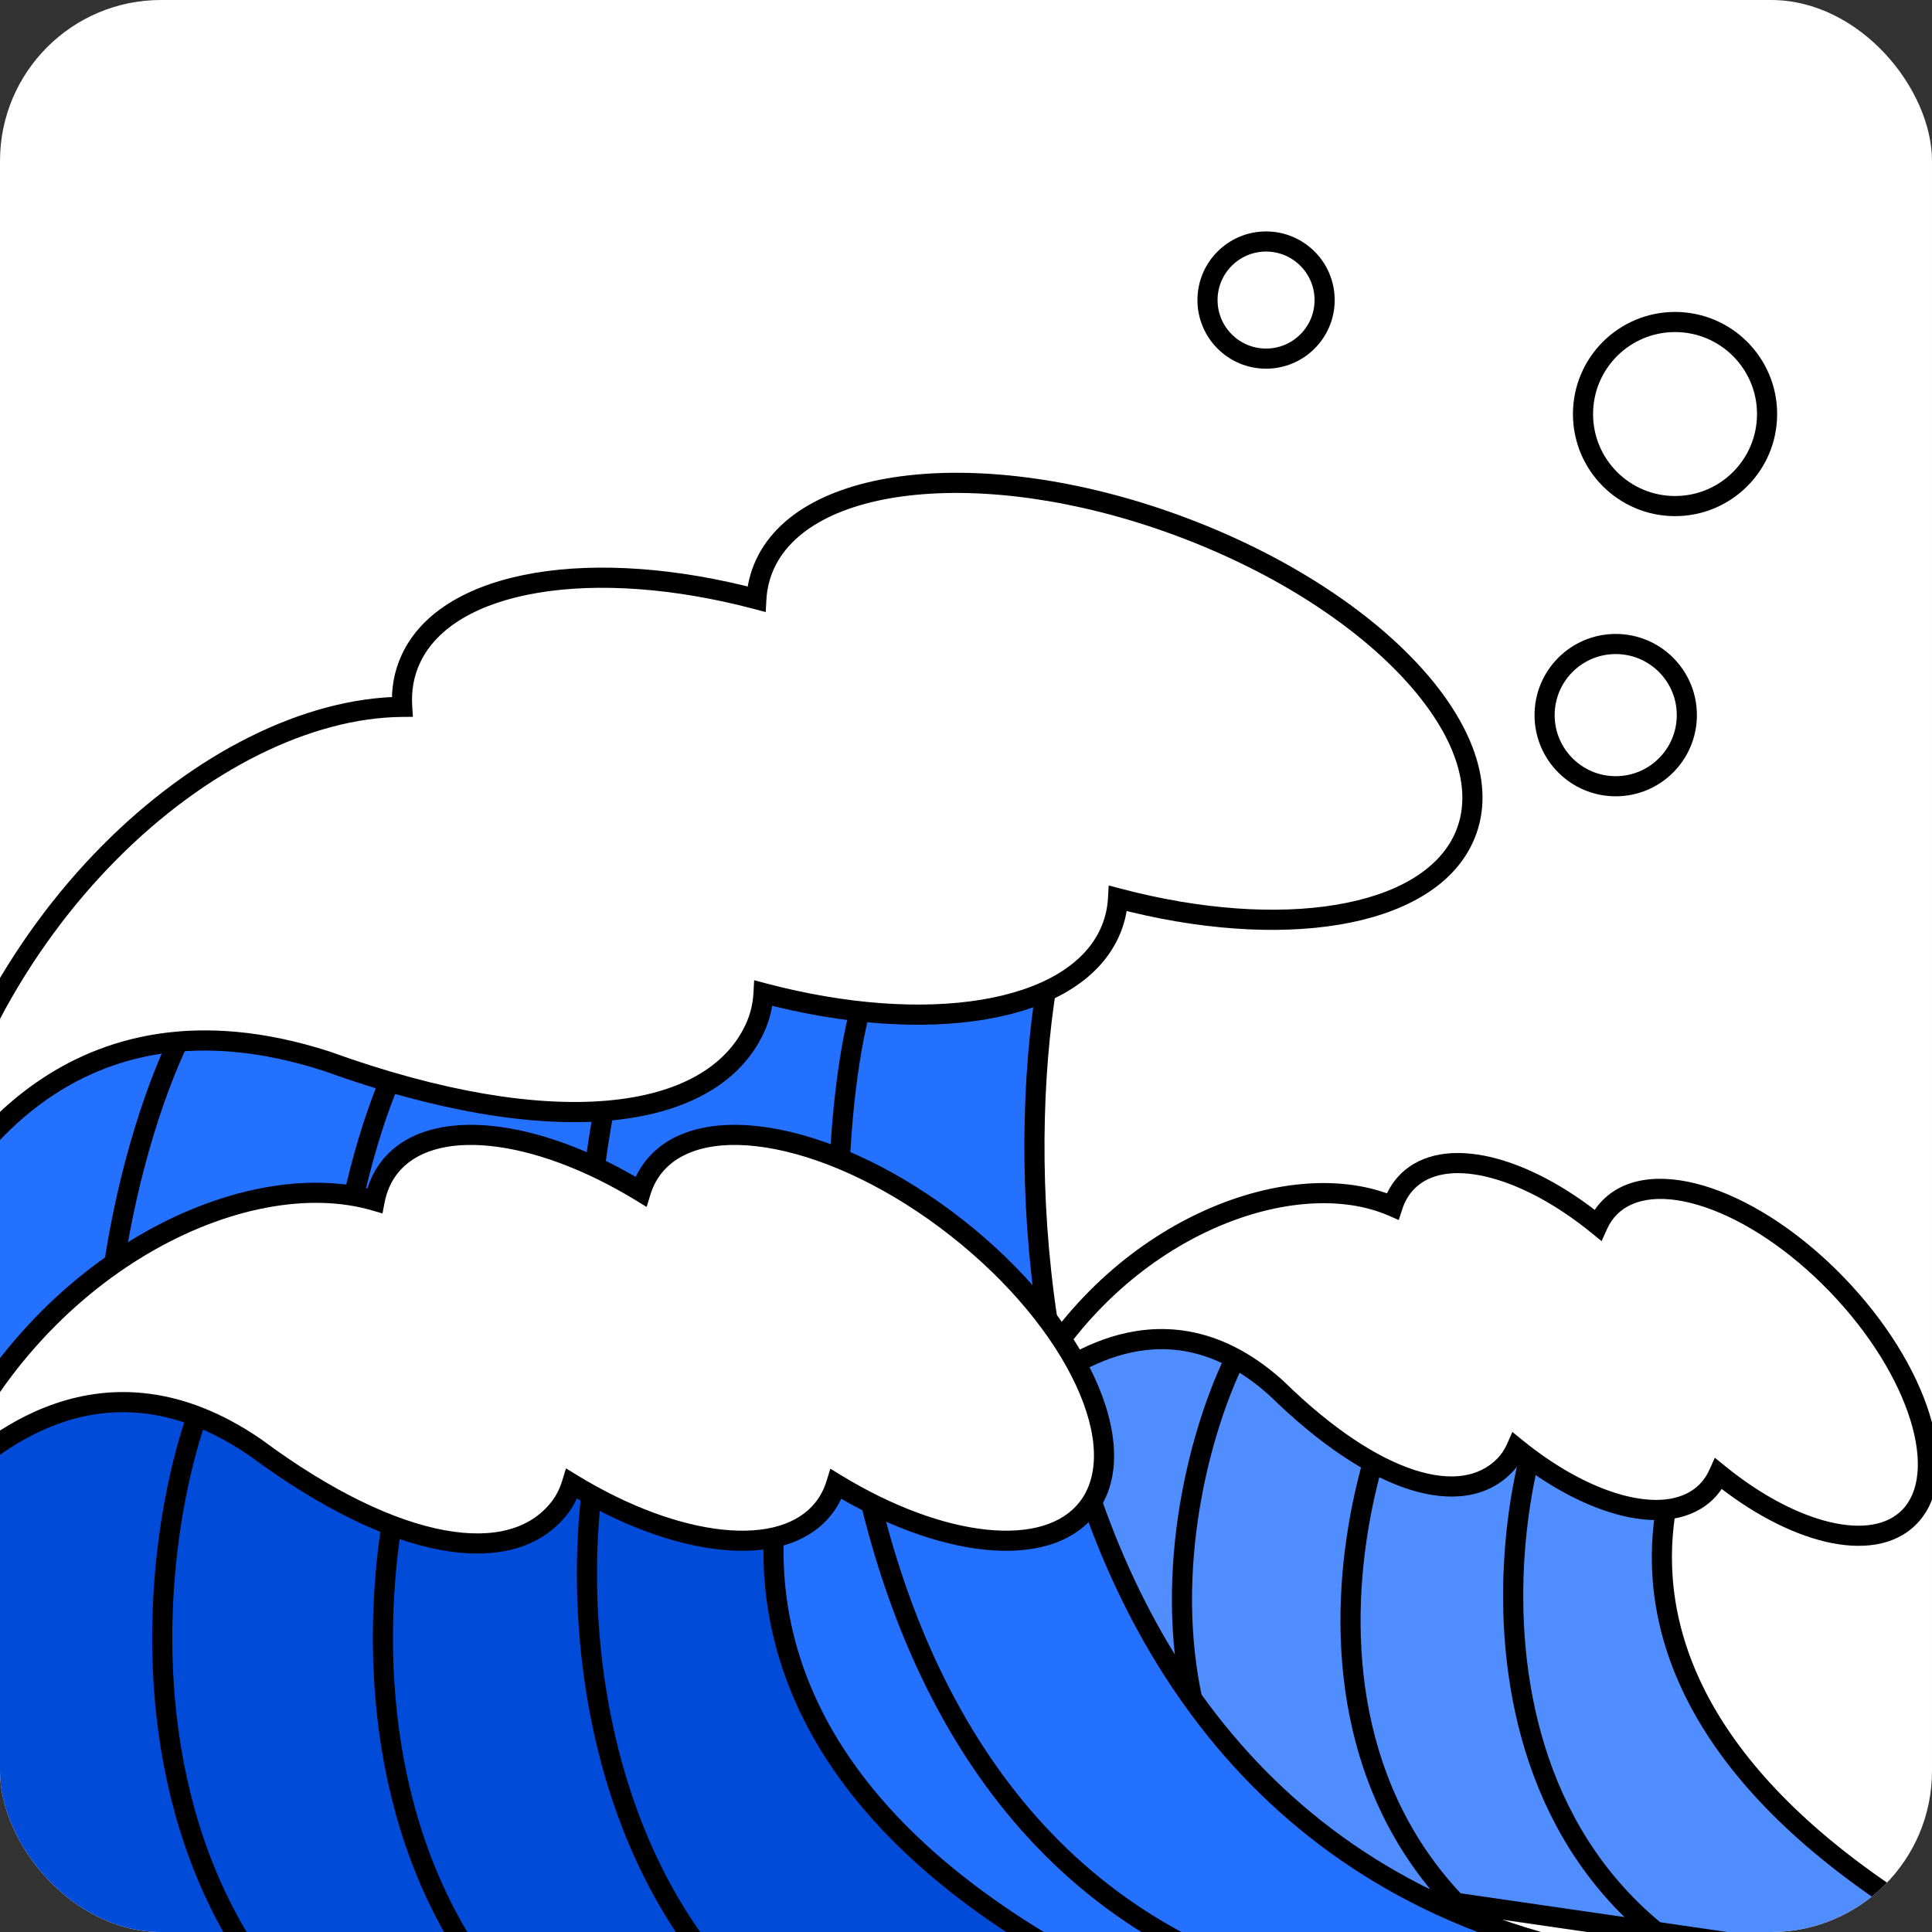 <svg width="144" height="144" viewBox="0 0 144 144" fill="none" xmlns="http://www.w3.org/2000/svg">
<rect x="0" y="0" width="144" height="144" fill="#333333" stroke="none"/>
<g clip-path="url(#clip0_3687_50613)">
<rect width="144" height="144" rx="12" fill="white"/>
<path d="M153.474 148.35C113.084 129.66 122.614 106.717 132.427 97.582C132.427 97.582 89.168 85.126 77.67 103.974C69.43 117.481 72.143 136.543 72.143 136.543L153.474 148.35Z" fill="#508DFF" stroke="black" stroke-width="1.5" stroke-linecap="round"/>
<path d="M114.616 106.403C110.737 118.483 109.557 150.348 147.781 151.847" stroke="black" stroke-width="1.5" stroke-linecap="round"/>
<path d="M104.497 103.098C99.066 114.545 93.701 145.981 131.352 152.722" stroke="black" stroke-width="1.5" stroke-linecap="round"/>
<path d="M91.934 101.518C86.503 112.965 81.138 144.401 118.789 151.142" stroke="black" stroke-width="1.5" stroke-linecap="round"/>
<path fill-rule="evenodd" clip-rule="evenodd" d="M119.984 89.991C119.608 90.37 119.311 90.812 119.088 91.309C113.566 86.815 107.619 85.322 104.894 88.069C104.39 88.578 104.026 89.201 103.796 89.916C96.511 86.743 83.751 91.249 76.941 103.031C76.213 104.291 76.428 104.132 77.353 103.449C79.793 101.649 87.168 96.206 95.197 103.525C102.501 110.67 108.929 112.473 112.11 109.267C112.49 108.883 112.791 108.434 113.014 107.929C118.535 112.42 124.48 113.911 127.203 111.165C127.579 110.786 127.877 110.344 128.099 109.847C133.621 114.341 139.569 115.834 142.293 113.087C145.473 109.88 143.057 102.11 136.896 95.733C130.736 89.355 123.164 86.784 119.984 89.991Z" fill="white"/>
<path d="M119.088 91.309L118.617 91.891L119.374 92.506L119.772 91.619L119.088 91.309ZM119.984 89.991L119.451 89.46L119.451 89.46L119.984 89.991ZM104.894 88.069L105.427 88.599L105.427 88.599L104.894 88.069ZM103.796 89.916L103.5 90.605L104.256 90.934L104.509 90.15L103.796 89.916ZM76.941 103.031L76.293 102.653L76.293 102.653L76.941 103.031ZM77.353 103.449L77.799 104.054L77.799 104.054L77.353 103.449ZM95.197 103.525L95.719 102.989L95.71 102.979L95.7 102.97L95.197 103.525ZM112.11 109.267L111.577 108.736L111.577 108.736L112.11 109.267ZM113.014 107.929L113.485 107.347L112.725 106.729L112.329 107.622L113.014 107.929ZM127.203 111.165L126.671 110.635L126.671 110.635L127.203 111.165ZM128.099 109.847L128.57 109.265L127.813 108.65L127.416 109.537L128.099 109.847ZM142.293 113.087L141.76 112.557L141.76 112.557L142.293 113.087ZM136.896 95.733L136.359 96.254L136.359 96.254L136.896 95.733ZM119.772 91.619C119.96 91.199 120.208 90.833 120.516 90.521L119.451 89.46C119.009 89.907 118.661 90.425 118.404 90.998L119.772 91.619ZM105.427 88.599C106.528 87.489 108.377 87.141 110.774 87.704C113.153 88.263 115.919 89.695 118.617 91.891L119.559 90.727C116.735 88.428 113.766 86.867 111.11 86.242C108.472 85.623 105.985 85.901 104.362 87.538L105.427 88.599ZM104.509 90.15C104.707 89.535 105.013 89.016 105.427 88.599L104.362 87.538C103.766 88.139 103.345 88.868 103.083 89.683L104.509 90.15ZM77.59 103.41C80.915 97.657 85.686 93.692 90.497 91.552C95.327 89.403 100.111 89.128 103.5 90.605L104.092 89.228C100.196 87.531 94.957 87.922 89.884 90.179C84.791 92.444 79.778 96.623 76.293 102.653L77.59 103.41ZM76.907 102.844C76.669 103.02 76.502 103.143 76.384 103.22C76.323 103.26 76.304 103.269 76.312 103.265C76.316 103.264 76.353 103.246 76.413 103.234C76.462 103.224 76.621 103.196 76.81 103.274C76.913 103.317 77.011 103.385 77.09 103.48C77.166 103.572 77.208 103.668 77.229 103.746C77.269 103.887 77.251 103.996 77.247 104.023C77.237 104.083 77.223 104.099 77.252 104.033C77.302 103.921 77.407 103.726 77.59 103.41L76.293 102.653C76.111 102.966 75.97 103.223 75.885 103.414C75.846 103.5 75.792 103.63 75.769 103.77C75.758 103.837 75.74 103.978 75.786 104.143C75.842 104.344 75.989 104.557 76.245 104.662C76.454 104.749 76.639 104.722 76.72 104.705C76.812 104.686 76.889 104.655 76.937 104.633C77.035 104.588 77.131 104.529 77.209 104.477C77.369 104.372 77.576 104.219 77.799 104.054L76.907 102.844ZM95.7 102.97C91.5 99.142 87.4 98.614 84.02 99.333C80.695 100.04 78.127 101.944 76.907 102.844L77.799 104.054C79.019 103.154 81.359 101.436 84.338 100.802C87.262 100.179 90.865 100.589 94.694 104.079L95.7 102.97ZM111.577 108.736C110.255 110.069 108.187 110.455 105.427 109.563C102.66 108.669 99.325 106.516 95.719 102.989L94.675 104.061C98.373 107.679 101.903 110 104.972 110.992C108.048 111.986 110.784 111.671 112.642 109.797L111.577 108.736ZM112.329 107.622C112.14 108.048 111.89 108.421 111.577 108.736L112.642 109.797C113.091 109.345 113.441 108.819 113.699 108.236L112.329 107.622ZM126.671 110.635C125.57 111.745 123.722 112.093 121.326 111.53C118.947 110.972 116.182 109.541 113.485 107.347L112.544 108.511C115.367 110.808 118.334 112.369 120.99 112.992C123.627 113.611 126.113 113.332 127.736 111.696L126.671 110.635ZM127.416 109.537C127.228 109.957 126.98 110.323 126.671 110.635L127.736 111.696C128.179 111.249 128.526 110.731 128.783 110.157L127.416 109.537ZM141.76 112.557C140.659 113.667 138.81 114.015 136.413 113.452C134.034 112.893 131.268 111.461 128.57 109.265L127.629 110.429C130.453 112.728 133.421 114.289 136.077 114.914C138.715 115.533 141.202 115.254 142.825 113.617L141.76 112.557ZM136.359 96.254C139.374 99.375 141.447 102.812 142.382 105.819C143.331 108.871 143.053 111.253 141.76 112.557L142.825 113.617C144.712 111.715 144.817 108.608 143.812 105.378C142.794 102.104 140.579 98.468 137.434 95.212L136.359 96.254ZM120.516 90.521C121.802 89.225 124.119 88.972 127.085 89.978C130.009 90.971 133.344 93.132 136.359 96.254L137.434 95.212C134.288 91.955 130.757 89.642 127.56 88.556C124.405 87.485 121.346 87.55 119.451 89.46L120.516 90.521Z" fill="black"/>
<path d="M129.006 147.009C72.469 144.247 73.381 79.847 80.503 64.256C80.503 64.256 17.188 54.322 -0.812 79.155C-6.492 86.992 -8.049 111.373 -8.049 111.373L57.671 155.341L129.006 147.009Z" fill="#2470FF" stroke="black" stroke-width="1.5" stroke-linecap="round"/>
<path d="M63.998 75.682C60.103 91.504 60.006 150.003 111.02 150.003" stroke="black" stroke-width="1.5" stroke-linecap="round"/>
<path d="M13.758 76.658C5.573 92.564 -4.294 148.41 57.533 149.795" stroke="black" stroke-width="1.5" stroke-linecap="round"/>
<path d="M29.47 79.585C22.008 95.79 14.687 151.914 76.602 150.76" stroke="black" stroke-width="1.5" stroke-linecap="round"/>
<path d="M47.852 72.412C40.803 88.772 34.098 161.59 96.012 159.008" stroke="black" stroke-width="1.5" stroke-linecap="round"/>
<path fill-rule="evenodd" clip-rule="evenodd" d="M57.025 42.041C56.64 42.871 56.427 43.747 56.376 44.656C44.28 41.46 33.403 43.12 30.622 49.111C30.102 50.229 29.897 51.431 29.977 52.684C15.882 52.814 -2.136 68.678 -5.935 91.153C-6.177 92.584 -6.037 92.338 -5.387 91.194C-3.164 87.28 5.031 72.853 24.346 79.096C41.122 85.161 53.009 83.657 56.257 76.661C56.645 75.825 56.858 74.941 56.908 74.024C69.011 77.227 79.899 75.569 82.682 69.575C83.067 68.745 83.28 67.869 83.331 66.96C95.427 70.156 106.304 68.496 109.085 62.505C112.333 55.51 103.312 45.258 88.936 39.606C74.56 33.956 60.273 35.046 57.025 42.041Z" fill="white"/>
<path d="M56.376 44.656L56.176 45.383L57.07 45.619L57.123 44.689L56.376 44.656ZM57.025 42.041L56.347 41.731L56.347 41.731L57.025 42.041ZM30.622 49.111L29.944 48.801L29.944 48.801L30.622 49.111ZM29.977 52.684L29.974 53.435L30.774 53.428L30.724 52.626L29.977 52.684ZM-5.935 91.153L-5.197 91.269L-5.197 91.269L-5.935 91.153ZM-5.387 91.194L-6.036 90.828L-6.036 90.828L-5.387 91.194ZM24.346 79.096L24.608 78.389L24.596 78.384L24.584 78.38L24.346 79.096ZM56.257 76.661L56.935 76.971L56.935 76.971L56.257 76.661ZM56.908 74.024L57.107 73.297L56.21 73.06L56.16 73.994L56.908 74.024ZM82.682 69.575L83.359 69.885L83.359 69.885L82.682 69.575ZM83.331 66.96L83.531 66.233L82.636 65.997L82.584 66.927L83.331 66.96ZM109.085 62.505L109.763 62.815L109.763 62.815L109.085 62.505ZM88.936 39.606L89.217 38.906L88.936 39.606ZM57.123 44.689C57.169 43.872 57.36 43.09 57.703 42.351L56.347 41.731C55.92 42.652 55.685 43.623 55.628 44.623L57.123 44.689ZM31.299 49.421C32.533 46.763 35.64 44.927 40.119 44.18C44.569 43.437 50.203 43.805 56.176 45.383L56.575 43.929C50.453 42.311 44.601 41.911 39.892 42.697C35.214 43.478 31.491 45.468 29.944 48.801L31.299 49.421ZM30.724 52.626C30.651 51.489 30.838 50.415 31.299 49.421L29.944 48.801C29.367 50.044 29.142 51.373 29.23 52.742L30.724 52.626ZM-5.197 91.269C-3.326 80.196 2.05 70.753 8.687 64.066C15.338 57.365 23.186 53.498 29.974 53.435L29.98 51.932C22.673 52 14.465 56.129 7.633 63.012C0.788 69.909 -4.746 79.635 -6.673 91.037L-5.197 91.269ZM-6.036 90.828C-6.202 91.121 -6.324 91.334 -6.414 91.479C-6.46 91.553 -6.485 91.588 -6.494 91.599C-6.499 91.605 -6.486 91.588 -6.459 91.563C-6.444 91.549 -6.354 91.465 -6.2 91.419C-6.112 91.393 -5.989 91.375 -5.849 91.404C-5.704 91.435 -5.586 91.506 -5.5 91.589C-5.35 91.734 -5.315 91.895 -5.309 91.925C-5.291 92.003 -5.301 92.04 -5.296 91.965C-5.288 91.848 -5.258 91.63 -5.197 91.269L-6.673 91.037C-6.733 91.392 -6.776 91.68 -6.79 91.883C-6.796 91.969 -6.803 92.12 -6.77 92.268C-6.756 92.333 -6.71 92.519 -6.546 92.678C-6.322 92.895 -6.025 92.929 -5.792 92.86C-5.616 92.808 -5.501 92.707 -5.458 92.667C-5.402 92.616 -5.357 92.563 -5.326 92.524C-5.264 92.445 -5.203 92.352 -5.148 92.264C-5.037 92.086 -4.897 91.84 -4.738 91.56L-6.036 90.828ZM24.584 78.38C14.705 75.187 7.583 77.27 2.648 80.721C-2.245 84.143 -4.92 88.864 -6.036 90.828L-4.738 91.56C-3.631 89.61 -1.097 85.16 3.492 81.951C8.039 78.771 14.672 76.762 24.108 79.812L24.584 78.38ZM55.579 76.351C54.116 79.502 50.654 81.548 45.318 82.028C39.989 82.507 32.937 81.4 24.608 78.389L24.084 79.803C32.531 82.857 39.811 84.03 45.432 83.525C51.045 83.02 55.15 80.816 56.935 76.971L55.579 76.351ZM56.16 73.994C56.116 74.818 55.925 75.606 55.579 76.351L56.935 76.971C57.366 76.043 57.601 75.064 57.655 74.055L56.16 73.994ZM82.004 69.265C80.769 71.924 77.66 73.76 73.177 74.507C68.724 75.249 63.085 74.879 57.107 73.297L56.708 74.751C62.834 76.372 68.691 76.775 73.403 75.99C78.085 75.21 81.811 73.219 83.359 69.885L82.004 69.265ZM82.584 66.927C82.538 67.744 82.347 68.525 82.004 69.265L83.359 69.885C83.787 68.964 84.022 67.993 84.078 66.993L82.584 66.927ZM108.407 62.195C107.173 64.853 104.067 66.689 99.588 67.436C95.138 68.179 89.504 67.811 83.531 66.233L83.132 67.687C89.254 69.305 95.106 69.705 99.814 68.919C104.493 68.138 108.215 66.148 109.763 62.815L108.407 62.195ZM88.655 40.307C95.761 43.1 101.503 47.017 105.056 51.053C108.641 55.127 109.837 59.116 108.407 62.195L109.763 62.815C111.581 58.899 109.891 54.263 106.183 50.05C102.443 45.799 96.487 41.764 89.217 38.906L88.655 40.307ZM57.703 42.351C59.146 39.243 63.156 37.266 68.854 36.831C74.497 36.4 81.55 37.514 88.655 40.307L89.217 38.906C81.945 36.048 74.667 34.881 68.76 35.332C62.91 35.778 58.152 37.844 56.347 41.731L57.703 42.351Z" fill="black"/>
<path d="M101.062 154.861C46.252 137.828 54.751 107.548 65.851 94.537C65.851 94.537 7.381 86.386 -4.304 111.845C-12.678 130.088 -5.118 152.95 -5.118 152.95L101.062 154.861Z" fill="#004BD8" stroke="black" stroke-width="1.5" stroke-linecap="round"/>
<path d="M44.523 108.429C41.509 124.193 45.161 164.336 94.408 160.155" stroke="black" stroke-width="1.5" stroke-linecap="round"/>
<path d="M31.009 105.899C25.902 121.114 24.12 161.384 73.482 163.866" stroke="black" stroke-width="1.5" stroke-linecap="round"/>
<path d="M14.56 105.899C9.453 121.114 7.671 161.384 57.033 163.866" stroke="black" stroke-width="1.5" stroke-linecap="round"/>
<path fill-rule="evenodd" clip-rule="evenodd" d="M48.703 87.001C48.279 87.541 47.967 88.15 47.762 88.815C39.953 84.053 32.084 83.124 29.037 87.001C28.472 87.719 28.107 88.559 27.928 89.493C18.077 86.628 2.407 94.301 -4.425 110.182C-5.154 111.877 -4.904 111.643 -3.829 110.641C-0.993 107.997 7.58 100.002 19.059 107.907C29.581 115.708 38.115 116.95 41.672 112.425C42.102 111.879 42.416 111.263 42.62 110.589C50.441 115.37 58.329 116.308 61.381 112.425C61.806 111.885 62.117 111.276 62.322 110.611C70.131 115.372 78 116.302 81.047 112.425C84.605 107.9 80.248 98.54 71.316 91.519C62.384 84.498 52.26 82.475 48.703 87.001Z" fill="white"/>
<path d="M47.762 88.815L47.372 89.455L48.195 89.957L48.479 89.035L47.762 88.815ZM48.703 87.001L49.293 87.464L49.293 87.464L48.703 87.001ZM29.037 87.001L29.626 87.464L29.626 87.464L29.037 87.001ZM27.928 89.493L27.718 90.213L28.509 90.443L28.664 89.634L27.928 89.493ZM-4.425 110.182L-3.736 110.479L-3.736 110.479L-4.425 110.182ZM-3.829 110.641L-4.34 110.092L-4.34 110.092L-3.829 110.641ZM19.059 107.907L19.506 107.304L19.496 107.296L19.485 107.289L19.059 107.907ZM41.672 112.425L42.262 112.888L42.262 112.888L41.672 112.425ZM42.62 110.589L43.011 109.949L42.184 109.443L41.902 110.371L42.62 110.589ZM61.381 112.425L60.792 111.961L60.792 111.961L61.381 112.425ZM62.322 110.611L62.713 109.97L61.889 109.468L61.605 110.39L62.322 110.611ZM81.047 112.425L80.458 111.961L80.458 111.961L81.047 112.425ZM71.316 91.519L71.779 90.929L71.779 90.929L71.316 91.519ZM48.479 89.035C48.658 88.453 48.928 87.928 49.293 87.464L48.113 86.537C47.629 87.154 47.276 87.846 47.045 88.594L48.479 89.035ZM29.626 87.464C30.921 85.818 33.33 85.083 36.537 85.414C39.723 85.743 43.536 87.116 47.372 89.455L48.153 88.175C44.18 85.752 40.154 84.279 36.691 83.922C33.25 83.567 30.201 84.307 28.447 86.537L29.626 87.464ZM28.664 89.634C28.823 88.807 29.143 88.08 29.626 87.464L28.447 86.537C27.801 87.359 27.391 88.312 27.191 89.352L28.664 89.634ZM-3.736 110.479C-0.385 102.689 5.131 96.921 11.001 93.454C16.889 89.976 23.053 88.856 27.718 90.213L28.137 88.773C22.952 87.265 16.355 88.549 10.238 92.162C4.103 95.786 -1.633 101.795 -5.114 109.886L-3.736 110.479ZM-4.34 110.092C-4.616 110.349 -4.815 110.535 -4.959 110.655C-4.993 110.683 -5.02 110.705 -5.04 110.72C-5.062 110.736 -5.071 110.742 -5.07 110.741C-5.069 110.741 -5.062 110.737 -5.051 110.731C-5.04 110.726 -5.019 110.716 -4.99 110.706C-4.948 110.692 -4.8 110.648 -4.61 110.698C-4.507 110.726 -4.404 110.779 -4.315 110.86C-4.228 110.939 -4.175 111.027 -4.143 111.101C-4.086 111.234 -4.09 111.343 -4.091 111.366C-4.093 111.418 -4.102 111.421 -4.074 111.332C-4.025 111.174 -3.919 110.904 -3.736 110.479L-5.114 109.886C-5.295 110.308 -5.431 110.644 -5.507 110.888C-5.541 110.999 -5.583 111.152 -5.59 111.307C-5.593 111.381 -5.591 111.53 -5.522 111.692C-5.437 111.889 -5.261 112.077 -4.996 112.148C-4.78 112.205 -4.599 112.157 -4.516 112.13C-4.423 112.098 -4.346 112.056 -4.294 112.025C-4.19 111.962 -4.086 111.881 -3.997 111.806C-3.814 111.653 -3.579 111.434 -3.317 111.189L-4.34 110.092ZM19.485 107.289C13.543 103.197 8.281 103.193 4.132 104.608C0.033 106.006 -2.922 108.77 -4.34 110.092L-3.317 111.189C-1.9 109.868 0.85 107.312 4.616 106.028C8.332 104.761 13.097 104.711 18.634 108.524L19.485 107.289ZM41.083 111.961C39.54 113.924 36.852 114.742 33.114 114.051C29.374 113.359 24.715 111.167 19.506 107.304L18.613 108.509C23.925 112.448 28.795 114.777 32.841 115.526C36.891 116.275 40.248 115.451 42.262 112.888L41.083 111.961ZM41.902 110.371C41.723 110.961 41.451 111.493 41.083 111.961L42.262 112.888C42.752 112.265 43.108 111.565 43.338 110.807L41.902 110.371ZM60.792 111.961C59.495 113.611 57.081 114.345 53.867 114.01C50.674 113.677 46.853 112.297 43.011 109.949L42.229 111.229C46.208 113.661 50.241 115.141 53.711 115.502C57.159 115.861 60.215 115.122 61.971 112.888L60.792 111.961ZM61.605 110.39C61.426 110.973 61.156 111.498 60.792 111.961L61.971 112.888C62.456 112.272 62.809 111.58 63.039 110.831L61.605 110.39ZM80.458 111.961C79.163 113.608 76.755 114.342 73.547 114.011C70.362 113.683 66.549 112.309 62.713 109.97L61.932 111.251C65.905 113.674 69.93 115.146 73.393 115.503C76.834 115.859 79.884 115.119 81.637 112.888L80.458 111.961ZM70.852 92.109C75.246 95.562 78.483 99.569 80.185 103.224C81.907 106.923 81.969 110.038 80.458 111.961L81.637 112.888C83.683 110.286 83.345 106.459 81.545 102.591C79.725 98.68 76.318 94.497 71.779 90.929L70.852 92.109ZM49.293 87.464C50.804 85.541 53.846 84.866 57.847 85.666C61.801 86.456 66.459 88.656 70.852 92.109L71.779 90.929C67.241 87.362 62.371 85.04 58.141 84.195C53.957 83.359 50.159 83.935 48.113 86.537L49.293 87.464Z" fill="black"/>
<circle cx="94.365" cy="22.365" r="4.365" fill="white" stroke="black" stroke-width="1.5"/>
<circle cx="124.848" cy="30.86" r="6.86" fill="white" stroke="black" stroke-width="1.5"/>
<circle cx="120.426" cy="53.301" r="5.301" fill="white" stroke="black" stroke-width="1.5"/>
</g>
<defs>
<clipPath id="clip0_3687_50613">
<rect width="144" height="144" rx="12" fill="white"/>
</clipPath>
</defs>
</svg>
